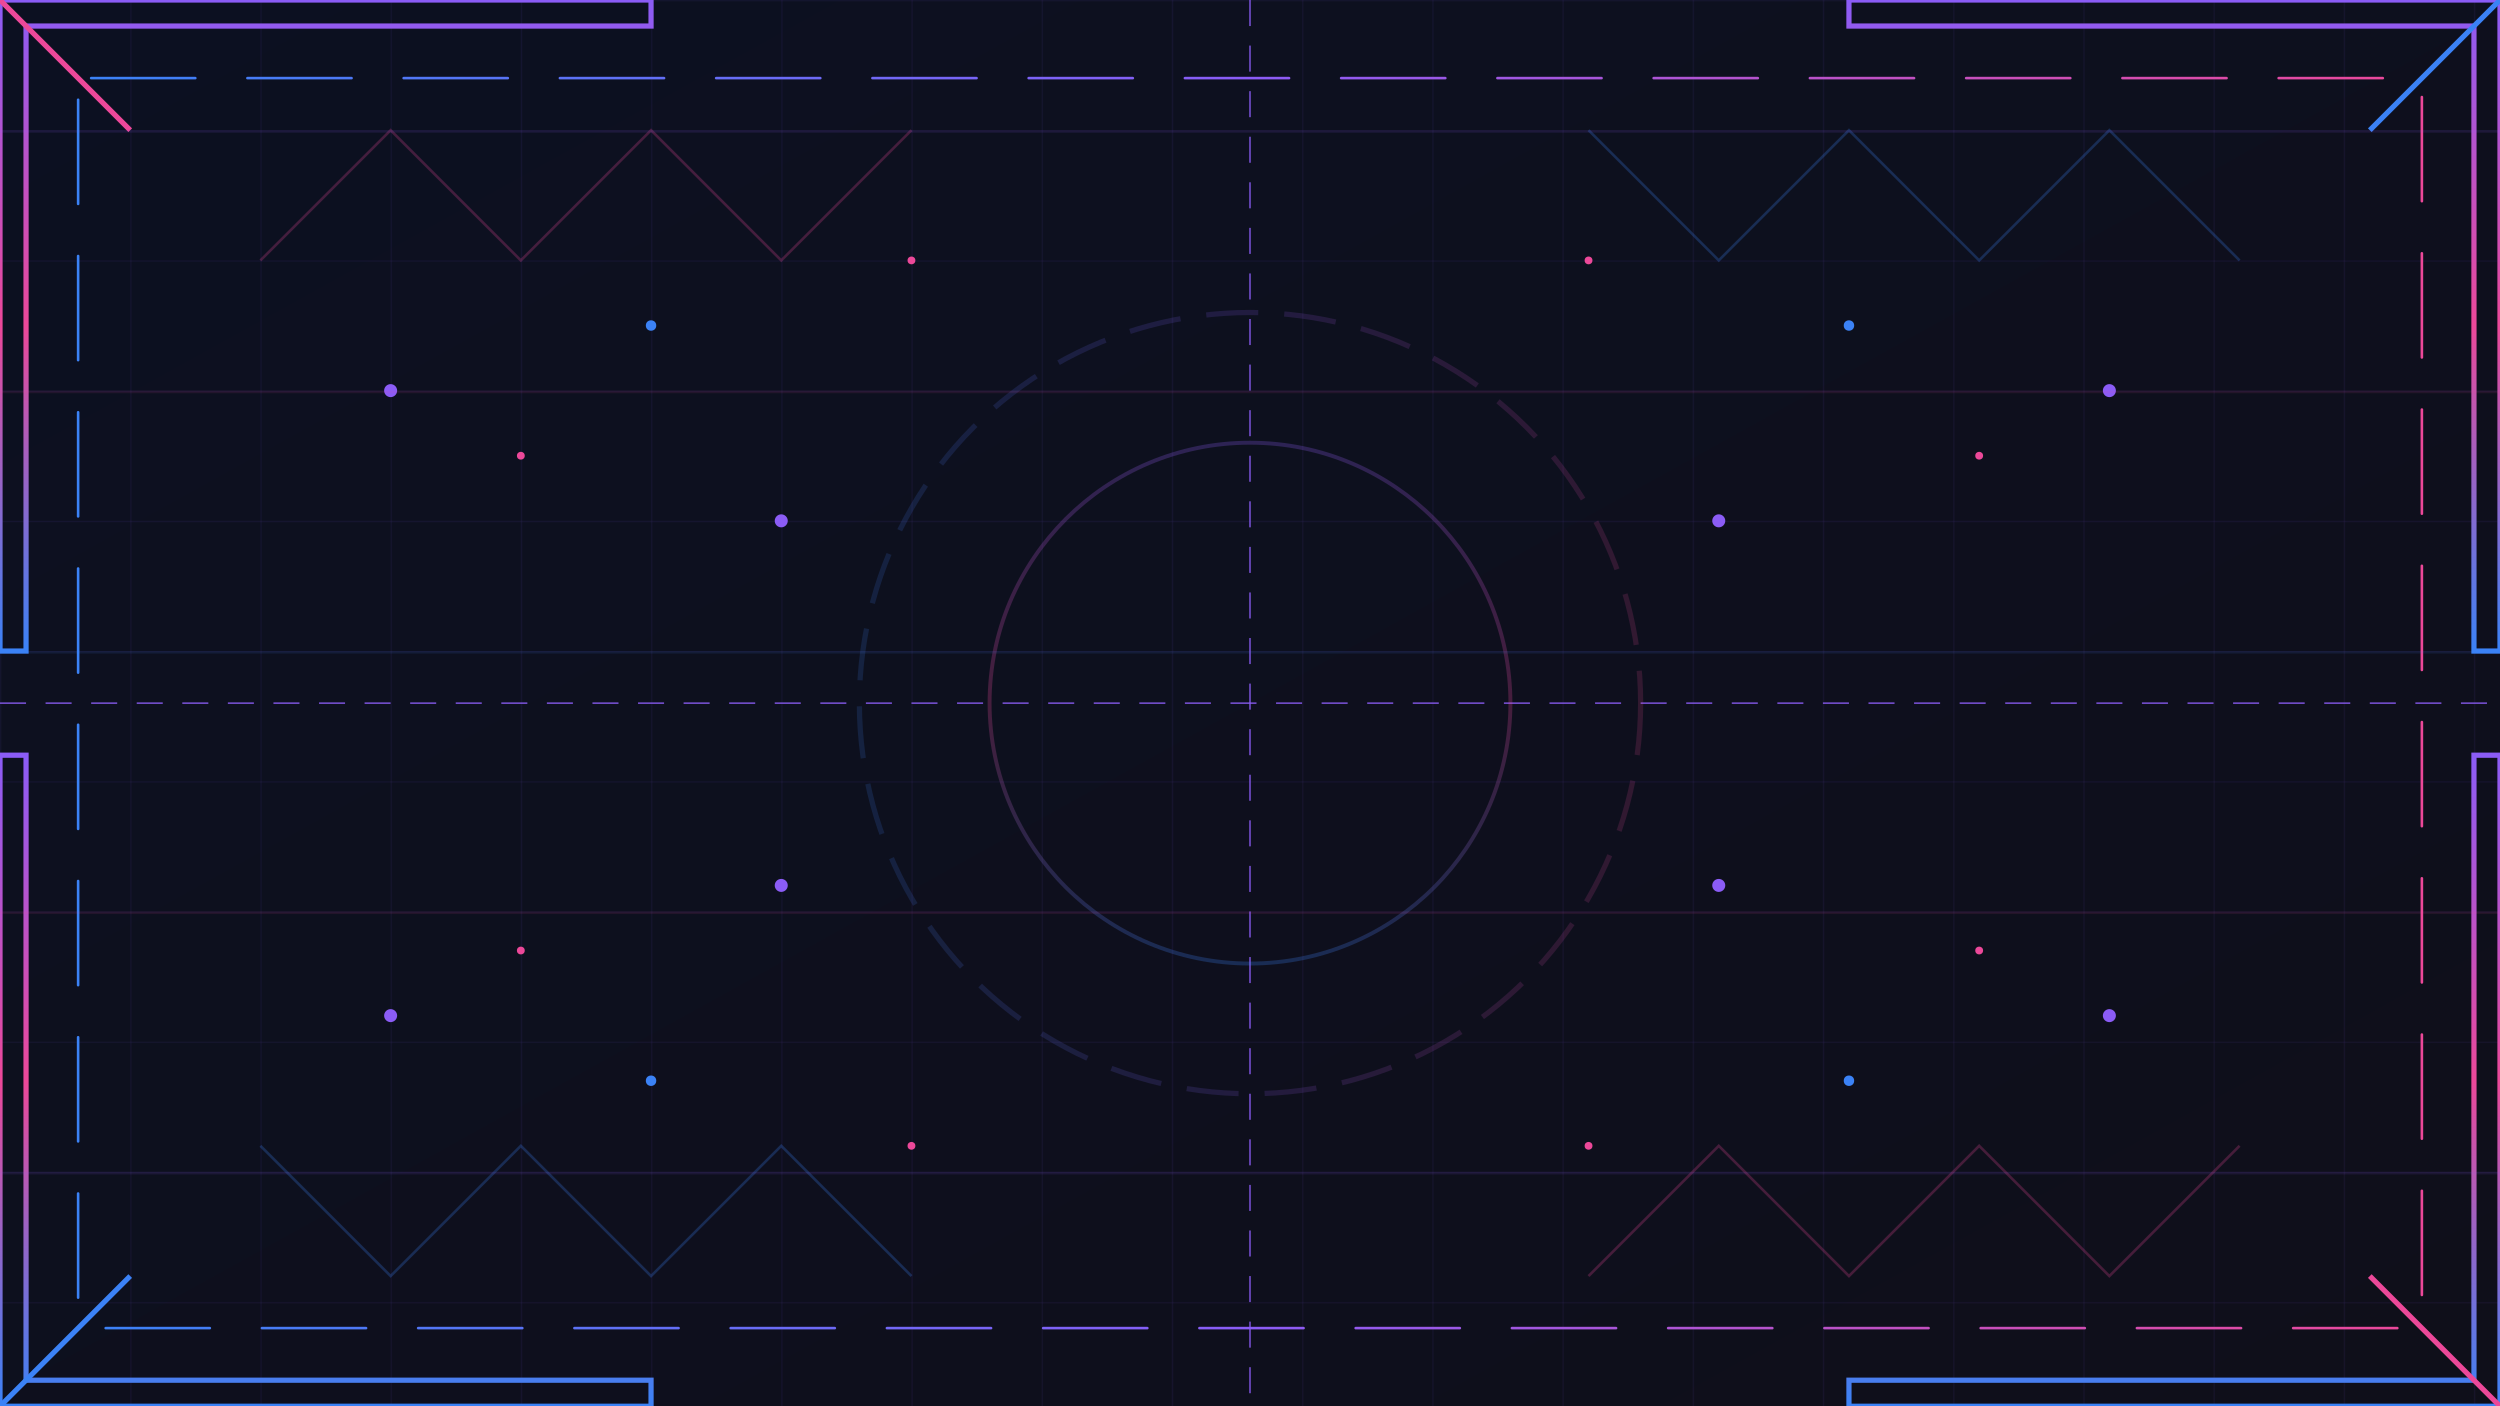 <svg xmlns="http://www.w3.org/2000/svg" viewBox="0 0 1920 1080" preserveAspectRatio="none">
    <defs>
        <filter id="neon-blur" x="-50%" y="-50%" width="200%" height="200%">
            <feGaussianBlur stdDeviation="5" result="blur"/>
            <feComposite in="SourceGraphic" in2="blur" operator="over"/>
        </filter>
        <linearGradient id="neon-gradient" x1="0%" y1="0%" x2="0%" y2="100%">
            <stop offset="0%" stop-color="#8b5cf6"/>
            <stop offset="50%" stop-color="#ec4899"/>
            <stop offset="100%" stop-color="#3b82f6"/>
        </linearGradient>
        <linearGradient id="neon-gradient-2" x1="0%" y1="0%" x2="100%" y2="0%">
            <stop offset="0%" stop-color="#3b82f6"/>
            <stop offset="50%" stop-color="#8b5cf6"/>
            <stop offset="100%" stop-color="#ec4899"/>
        </linearGradient>
        <linearGradient id="bg-gradient" x1="0%" y1="0%" x2="100%" y2="100%">
            <stop offset="0%" stop-color="#0c1021"/>
            <stop offset="100%" stop-color="#0f0f1a"/>
        </linearGradient>
        <pattern id="grid-pattern" x="0" y="0" width="100" height="100" patternUnits="userSpaceOnUse">
            <path d="M 100 0 L 0 0 0 100" fill="none" stroke="#8b5cf6" stroke-width="0.5" opacity="0.3"/>
        </pattern>
    </defs>
    
    <!-- 背景 -->
    <rect width="1920" height="1080" fill="url(#bg-gradient)"/>
    <rect width="1920" height="1080" fill="url(#grid-pattern)"/>
    
    <!-- 左上角装饰 -->
    <path d="M 0,0 L 500,0 L 500,20 L 20,20 L 20,500 L 0,500 Z" 
          fill="none" stroke="url(#neon-gradient)" stroke-width="4" filter="url(#neon-blur)"/>
    
    <!-- 右上角装饰 -->
    <path d="M 1420,0 L 1920,0 L 1920,500 L 1900,500 L 1900,20 L 1420,20 Z" 
          fill="none" stroke="url(#neon-gradient)" stroke-width="4" filter="url(#neon-blur)"/>
    
    <!-- 左下角装饰 -->
    <path d="M 0,580 L 20,580 L 20,1060 L 500,1060 L 500,1080 L 0,1080 Z" 
          fill="none" stroke="url(#neon-gradient)" stroke-width="4" filter="url(#neon-blur)"/>
    
    <!-- 右下角装饰 -->
    <path d="M 1420,1060 L 1900,1060 L 1900,580 L 1920,580 L 1920,1080 L 1420,1080 Z" 
          fill="none" stroke="url(#neon-gradient)" stroke-width="4" filter="url(#neon-blur)"/>
    
    <!-- 四边霓虹装饰线 -->
    <rect x="60" y="60" width="1800" height="960" rx="10" ry="10" 
          fill="none" stroke="url(#neon-gradient-2)" stroke-width="2" 
          filter="url(#neon-blur)" stroke-dasharray="80 40" stroke-linecap="round"/>
    
    <!-- 霓虹角标装饰 -->
    <path d="M 0,0 L 100,100" stroke="#ec4899" stroke-width="4" filter="url(#neon-blur)"/>
    <path d="M 1920,0 L 1820,100" stroke="#3b82f6" stroke-width="4" filter="url(#neon-blur)"/>
    <path d="M 0,1080 L 100,980" stroke="#3b82f6" stroke-width="4" filter="url(#neon-blur)"/>
    <path d="M 1920,1080 L 1820,980" stroke="#ec4899" stroke-width="4" filter="url(#neon-blur)"/>
    
    <!-- 中间装饰线条 -->
    <line x1="0" y1="540" x2="1920" y2="540" stroke="#8b5cf6" stroke-width="1" stroke-dasharray="20 15"/>
    <line x1="960" y1="0" x2="960" y2="1080" stroke="#8b5cf6" stroke-width="1" stroke-dasharray="20 15"/>
    
    <!-- 霓虹光效圆形 -->
    <circle cx="960" cy="540" r="300" fill="none" stroke="url(#neon-gradient-2)" 
            stroke-width="4" filter="url(#neon-blur)" opacity="0.4" stroke-dasharray="40 20"/>
    <circle cx="960" cy="540" r="200" fill="none" stroke="url(#neon-gradient)" 
            stroke-width="3" filter="url(#neon-blur)" opacity="0.5"/>
    
    <!-- 装饰性霓虹光线 -->
    <path d="M 200,200 L 300,100 L 400,200 L 500,100 L 600,200 L 700,100" 
          fill="none" stroke="#ec4899" stroke-width="2" filter="url(#neon-blur)" opacity="0.5"/>
    <path d="M 1720,200 L 1620,100 L 1520,200 L 1420,100 L 1320,200 L 1220,100" 
          fill="none" stroke="#3b82f6" stroke-width="2" filter="url(#neon-blur)" opacity="0.5"/>
    
    <path d="M 200,880 L 300,980 L 400,880 L 500,980 L 600,880 L 700,980" 
          fill="none" stroke="#3b82f6" stroke-width="2" filter="url(#neon-blur)" opacity="0.5"/>
    <path d="M 1720,880 L 1620,980 L 1520,880 L 1420,980 L 1320,880 L 1220,980" 
          fill="none" stroke="#ec4899" stroke-width="2" filter="url(#neon-blur)" opacity="0.5"/>
    
    <!-- 点状装饰 -->
    <g>
        <circle cx="300" cy="300" r="5" fill="#8b5cf6" filter="url(#neon-blur)"/>
        <circle cx="400" cy="350" r="3" fill="#ec4899" filter="url(#neon-blur)"/>
        <circle cx="500" cy="250" r="4" fill="#3b82f6" filter="url(#neon-blur)"/>
        <circle cx="600" cy="400" r="5" fill="#8b5cf6" filter="url(#neon-blur)"/>
        <circle cx="700" cy="200" r="3" fill="#ec4899" filter="url(#neon-blur)"/>
        
        <circle cx="1620" cy="300" r="5" fill="#8b5cf6" filter="url(#neon-blur)"/>
        <circle cx="1520" cy="350" r="3" fill="#ec4899" filter="url(#neon-blur)"/>
        <circle cx="1420" cy="250" r="4" fill="#3b82f6" filter="url(#neon-blur)"/>
        <circle cx="1320" cy="400" r="5" fill="#8b5cf6" filter="url(#neon-blur)"/>
        <circle cx="1220" cy="200" r="3" fill="#ec4899" filter="url(#neon-blur)"/>
        
        <circle cx="300" cy="780" r="5" fill="#8b5cf6" filter="url(#neon-blur)"/>
        <circle cx="400" cy="730" r="3" fill="#ec4899" filter="url(#neon-blur)"/>
        <circle cx="500" cy="830" r="4" fill="#3b82f6" filter="url(#neon-blur)"/>
        <circle cx="600" cy="680" r="5" fill="#8b5cf6" filter="url(#neon-blur)"/>
        <circle cx="700" cy="880" r="3" fill="#ec4899" filter="url(#neon-blur)"/>
        
        <circle cx="1620" cy="780" r="5" fill="#8b5cf6" filter="url(#neon-blur)"/>
        <circle cx="1520" cy="730" r="3" fill="#ec4899" filter="url(#neon-blur)"/>
        <circle cx="1420" cy="830" r="4" fill="#3b82f6" filter="url(#neon-blur)"/>
        <circle cx="1320" cy="680" r="5" fill="#8b5cf6" filter="url(#neon-blur)"/>
        <circle cx="1220" cy="880" r="3" fill="#ec4899" filter="url(#neon-blur)"/>
    </g>
    
    <!-- 扫描线效果 -->
    <g opacity="0.1">
        <rect x="0" y="100" width="1920" height="2" fill="#8b5cf6"/>
        <rect x="0" y="300" width="1920" height="2" fill="#ec4899"/>
        <rect x="0" y="500" width="1920" height="2" fill="#3b82f6"/>
        <rect x="0" y="700" width="1920" height="2" fill="#ec4899"/>
        <rect x="0" y="900" width="1920" height="2" fill="#8b5cf6"/>
    </g>
</svg>